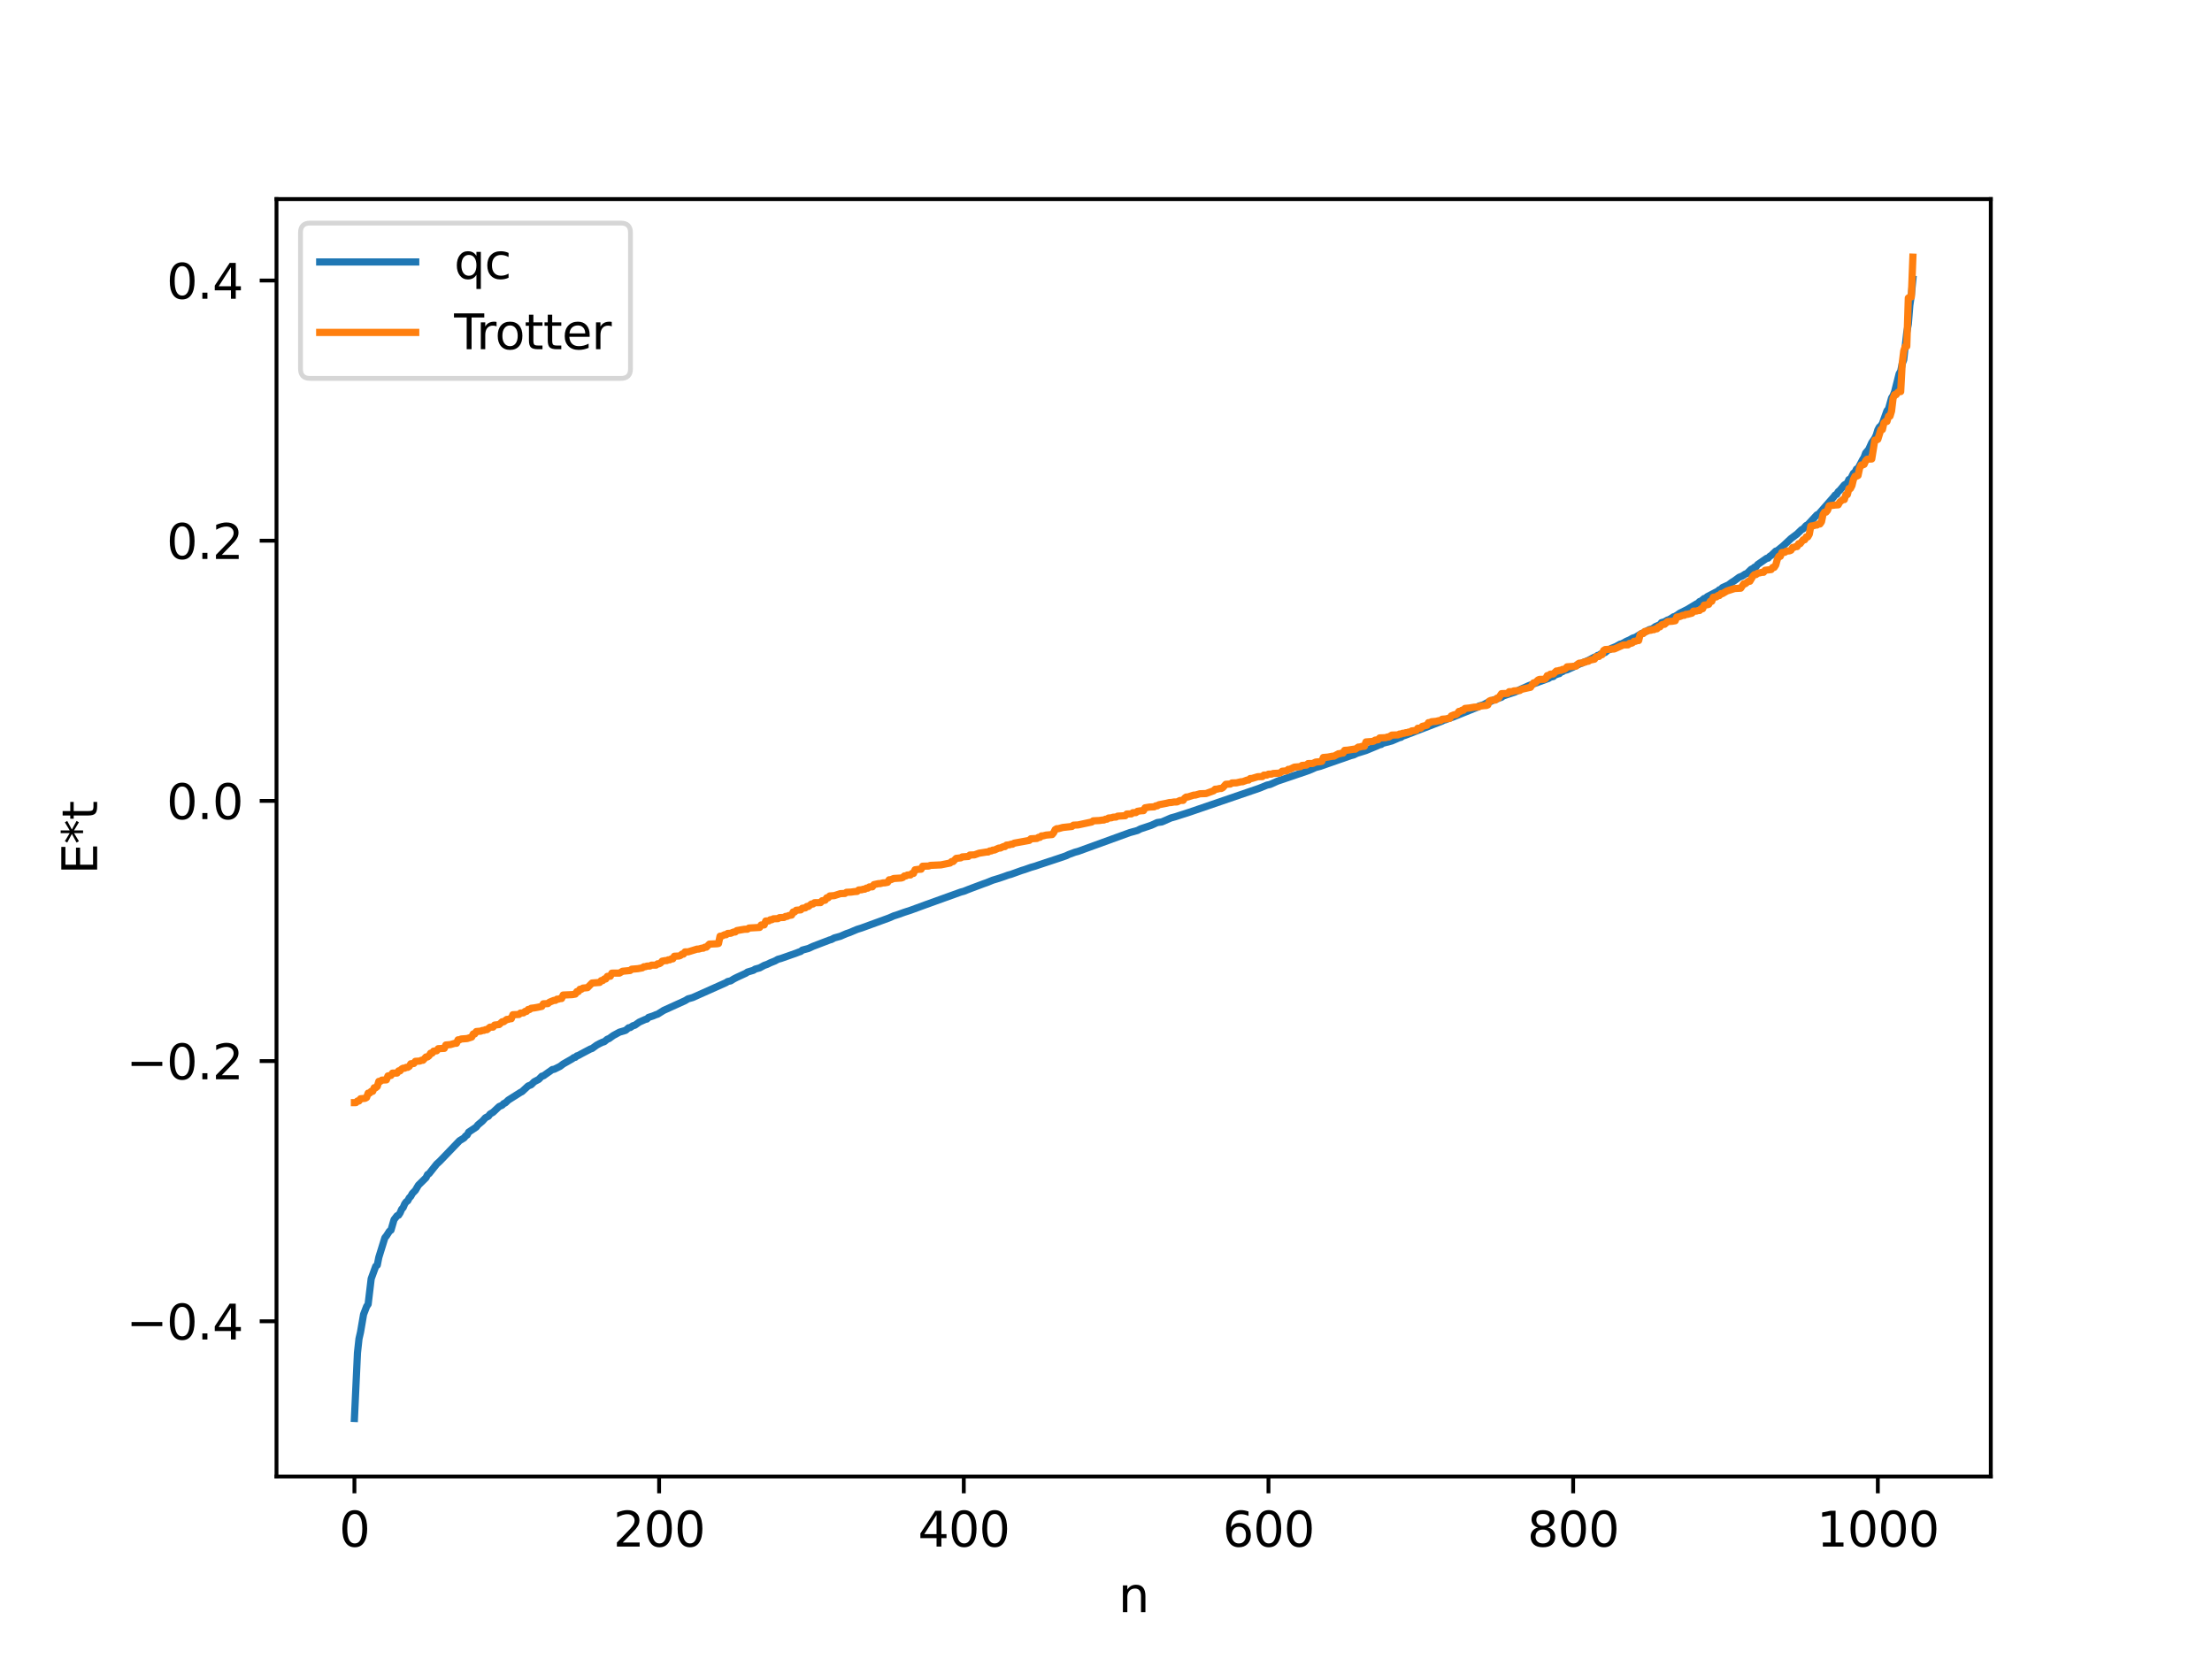 <?xml version="1.0" encoding="utf-8" standalone="no"?>
<!DOCTYPE svg PUBLIC "-//W3C//DTD SVG 1.1//EN"
  "http://www.w3.org/Graphics/SVG/1.1/DTD/svg11.dtd">
<svg xmlns:xlink="http://www.w3.org/1999/xlink" width="460.8pt" height="345.6pt" viewBox="0 0 460.8 345.6" xmlns="http://www.w3.org/2000/svg" version="1.1">
 <defs>
  <style type="text/css">*{stroke-linejoin: round; stroke-linecap: butt}</style>
 </defs>
 <g id="figure_1">
  <g id="patch_1">
   <path d="M 0 345.6 
L 460.8 345.6 
L 460.8 0 
L 0 0 
z
" style="fill: #ffffff"/>
  </g>
  <g id="axes_1">
   <g id="patch_2">
    <path d="M 57.6 307.584 
L 414.72 307.584 
L 414.72 41.472 
L 57.6 41.472 
z
" style="fill: #ffffff"/>
   </g>
   <g id="matplotlib.axis_1">
    <g id="xtick_1">
     <g id="line2d_1">
      <defs>
       <path id="m6b0be57f58" d="M 0 0 
L 0 3.5 
" style="stroke: #000000; stroke-width: 0.8"/>
      </defs>
      <g>
       <use xlink:href="#m6b0be57f58" x="73.833" y="307.584" style="stroke: #000000; stroke-width: 0.8"/>
      </g>
     </g>
     <g id="text_1">
      <!-- 0 -->
      <g transform="translate(70.651 322.182) scale(0.1 -0.1)">
       <defs>
        <path id="DejaVuSans-30" d="M 2034 4250 
Q 1547 4250 1301 3770 
Q 1056 3291 1056 2328 
Q 1056 1369 1301 889 
Q 1547 409 2034 409 
Q 2525 409 2770 889 
Q 3016 1369 3016 2328 
Q 3016 3291 2770 3770 
Q 2525 4250 2034 4250 
z
M 2034 4750 
Q 2819 4750 3233 4129 
Q 3647 3509 3647 2328 
Q 3647 1150 3233 529 
Q 2819 -91 2034 -91 
Q 1250 -91 836 529 
Q 422 1150 422 2328 
Q 422 3509 836 4129 
Q 1250 4750 2034 4750 
z
" transform="scale(0.016)"/>
       </defs>
       <use xlink:href="#DejaVuSans-30"/>
      </g>
     </g>
    </g>
    <g id="xtick_2">
     <g id="line2d_2">
      <g>
       <use xlink:href="#m6b0be57f58" x="137.304" y="307.584" style="stroke: #000000; stroke-width: 0.8"/>
      </g>
     </g>
     <g id="text_2">
      <!-- 200 -->
      <g transform="translate(127.76 322.182) scale(0.1 -0.1)">
       <defs>
        <path id="DejaVuSans-32" d="M 1228 531 
L 3431 531 
L 3431 0 
L 469 0 
L 469 531 
Q 828 903 1448 1529 
Q 2069 2156 2228 2338 
Q 2531 2678 2651 2914 
Q 2772 3150 2772 3378 
Q 2772 3750 2511 3984 
Q 2250 4219 1831 4219 
Q 1534 4219 1204 4116 
Q 875 4013 500 3803 
L 500 4441 
Q 881 4594 1212 4672 
Q 1544 4750 1819 4750 
Q 2544 4750 2975 4387 
Q 3406 4025 3406 3419 
Q 3406 3131 3298 2873 
Q 3191 2616 2906 2266 
Q 2828 2175 2409 1742 
Q 1991 1309 1228 531 
z
" transform="scale(0.016)"/>
       </defs>
       <use xlink:href="#DejaVuSans-32"/>
       <use xlink:href="#DejaVuSans-30" x="63.623"/>
       <use xlink:href="#DejaVuSans-30" x="127.246"/>
      </g>
     </g>
    </g>
    <g id="xtick_3">
     <g id="line2d_3">
      <g>
       <use xlink:href="#m6b0be57f58" x="200.775" y="307.584" style="stroke: #000000; stroke-width: 0.8"/>
      </g>
     </g>
     <g id="text_3">
      <!-- 400 -->
      <g transform="translate(191.231 322.182) scale(0.1 -0.1)">
       <defs>
        <path id="DejaVuSans-34" d="M 2419 4116 
L 825 1625 
L 2419 1625 
L 2419 4116 
z
M 2253 4666 
L 3047 4666 
L 3047 1625 
L 3713 1625 
L 3713 1100 
L 3047 1100 
L 3047 0 
L 2419 0 
L 2419 1100 
L 313 1100 
L 313 1709 
L 2253 4666 
z
" transform="scale(0.016)"/>
       </defs>
       <use xlink:href="#DejaVuSans-34"/>
       <use xlink:href="#DejaVuSans-30" x="63.623"/>
       <use xlink:href="#DejaVuSans-30" x="127.246"/>
      </g>
     </g>
    </g>
    <g id="xtick_4">
     <g id="line2d_4">
      <g>
       <use xlink:href="#m6b0be57f58" x="264.246" y="307.584" style="stroke: #000000; stroke-width: 0.8"/>
      </g>
     </g>
     <g id="text_4">
      <!-- 600 -->
      <g transform="translate(254.702 322.182) scale(0.1 -0.1)">
       <defs>
        <path id="DejaVuSans-36" d="M 2113 2584 
Q 1688 2584 1439 2293 
Q 1191 2003 1191 1497 
Q 1191 994 1439 701 
Q 1688 409 2113 409 
Q 2538 409 2786 701 
Q 3034 994 3034 1497 
Q 3034 2003 2786 2293 
Q 2538 2584 2113 2584 
z
M 3366 4563 
L 3366 3988 
Q 3128 4100 2886 4159 
Q 2644 4219 2406 4219 
Q 1781 4219 1451 3797 
Q 1122 3375 1075 2522 
Q 1259 2794 1537 2939 
Q 1816 3084 2150 3084 
Q 2853 3084 3261 2657 
Q 3669 2231 3669 1497 
Q 3669 778 3244 343 
Q 2819 -91 2113 -91 
Q 1303 -91 875 529 
Q 447 1150 447 2328 
Q 447 3434 972 4092 
Q 1497 4750 2381 4750 
Q 2619 4750 2861 4703 
Q 3103 4656 3366 4563 
z
" transform="scale(0.016)"/>
       </defs>
       <use xlink:href="#DejaVuSans-36"/>
       <use xlink:href="#DejaVuSans-30" x="63.623"/>
       <use xlink:href="#DejaVuSans-30" x="127.246"/>
      </g>
     </g>
    </g>
    <g id="xtick_5">
     <g id="line2d_5">
      <g>
       <use xlink:href="#m6b0be57f58" x="327.717" y="307.584" style="stroke: #000000; stroke-width: 0.8"/>
      </g>
     </g>
     <g id="text_5">
      <!-- 800 -->
      <g transform="translate(318.173 322.182) scale(0.1 -0.1)">
       <defs>
        <path id="DejaVuSans-38" d="M 2034 2216 
Q 1584 2216 1326 1975 
Q 1069 1734 1069 1313 
Q 1069 891 1326 650 
Q 1584 409 2034 409 
Q 2484 409 2743 651 
Q 3003 894 3003 1313 
Q 3003 1734 2745 1975 
Q 2488 2216 2034 2216 
z
M 1403 2484 
Q 997 2584 770 2862 
Q 544 3141 544 3541 
Q 544 4100 942 4425 
Q 1341 4750 2034 4750 
Q 2731 4750 3128 4425 
Q 3525 4100 3525 3541 
Q 3525 3141 3298 2862 
Q 3072 2584 2669 2484 
Q 3125 2378 3379 2068 
Q 3634 1759 3634 1313 
Q 3634 634 3220 271 
Q 2806 -91 2034 -91 
Q 1263 -91 848 271 
Q 434 634 434 1313 
Q 434 1759 690 2068 
Q 947 2378 1403 2484 
z
M 1172 3481 
Q 1172 3119 1398 2916 
Q 1625 2713 2034 2713 
Q 2441 2713 2670 2916 
Q 2900 3119 2900 3481 
Q 2900 3844 2670 4047 
Q 2441 4250 2034 4250 
Q 1625 4250 1398 4047 
Q 1172 3844 1172 3481 
z
" transform="scale(0.016)"/>
       </defs>
       <use xlink:href="#DejaVuSans-38"/>
       <use xlink:href="#DejaVuSans-30" x="63.623"/>
       <use xlink:href="#DejaVuSans-30" x="127.246"/>
      </g>
     </g>
    </g>
    <g id="xtick_6">
     <g id="line2d_6">
      <g>
       <use xlink:href="#m6b0be57f58" x="391.188" y="307.584" style="stroke: #000000; stroke-width: 0.8"/>
      </g>
     </g>
     <g id="text_6">
      <!-- 1000 -->
      <g transform="translate(378.463 322.182) scale(0.1 -0.1)">
       <defs>
        <path id="DejaVuSans-31" d="M 794 531 
L 1825 531 
L 1825 4091 
L 703 3866 
L 703 4441 
L 1819 4666 
L 2450 4666 
L 2450 531 
L 3481 531 
L 3481 0 
L 794 0 
L 794 531 
z
" transform="scale(0.016)"/>
       </defs>
       <use xlink:href="#DejaVuSans-31"/>
       <use xlink:href="#DejaVuSans-30" x="63.623"/>
       <use xlink:href="#DejaVuSans-30" x="127.246"/>
       <use xlink:href="#DejaVuSans-30" x="190.869"/>
      </g>
     </g>
    </g>
    <g id="text_7">
     <!-- n -->
     <g transform="translate(232.991 335.861) scale(0.1 -0.1)">
      <defs>
       <path id="DejaVuSans-6e" d="M 3513 2113 
L 3513 0 
L 2938 0 
L 2938 2094 
Q 2938 2591 2744 2837 
Q 2550 3084 2163 3084 
Q 1697 3084 1428 2787 
Q 1159 2491 1159 1978 
L 1159 0 
L 581 0 
L 581 3500 
L 1159 3500 
L 1159 2956 
Q 1366 3272 1645 3428 
Q 1925 3584 2291 3584 
Q 2894 3584 3203 3211 
Q 3513 2838 3513 2113 
z
" transform="scale(0.016)"/>
      </defs>
      <use xlink:href="#DejaVuSans-6e"/>
     </g>
    </g>
   </g>
   <g id="matplotlib.axis_2">
    <g id="ytick_1">
     <g id="line2d_7">
      <defs>
       <path id="m18ef7f1ba7" d="M 0 0 
L -3.5 0 
" style="stroke: #000000; stroke-width: 0.8"/>
      </defs>
      <g>
       <use xlink:href="#m18ef7f1ba7" x="57.6" y="275.241" style="stroke: #000000; stroke-width: 0.8"/>
      </g>
     </g>
     <g id="text_8">
      <!-- −0.4 -->
      <g transform="translate(26.317 279.041) scale(0.1 -0.1)">
       <defs>
        <path id="DejaVuSans-2212" d="M 678 2272 
L 4684 2272 
L 4684 1741 
L 678 1741 
L 678 2272 
z
" transform="scale(0.016)"/>
        <path id="DejaVuSans-2e" d="M 684 794 
L 1344 794 
L 1344 0 
L 684 0 
L 684 794 
z
" transform="scale(0.016)"/>
       </defs>
       <use xlink:href="#DejaVuSans-2212"/>
       <use xlink:href="#DejaVuSans-30" x="83.789"/>
       <use xlink:href="#DejaVuSans-2e" x="147.412"/>
       <use xlink:href="#DejaVuSans-34" x="179.199"/>
      </g>
     </g>
    </g>
    <g id="ytick_2">
     <g id="line2d_8">
      <g>
       <use xlink:href="#m18ef7f1ba7" x="57.6" y="221.04" style="stroke: #000000; stroke-width: 0.8"/>
      </g>
     </g>
     <g id="text_9">
      <!-- −0.2 -->
      <g transform="translate(26.317 224.839) scale(0.1 -0.1)">
       <use xlink:href="#DejaVuSans-2212"/>
       <use xlink:href="#DejaVuSans-30" x="83.789"/>
       <use xlink:href="#DejaVuSans-2e" x="147.412"/>
       <use xlink:href="#DejaVuSans-32" x="179.199"/>
      </g>
     </g>
    </g>
    <g id="ytick_3">
     <g id="line2d_9">
      <g>
       <use xlink:href="#m18ef7f1ba7" x="57.6" y="166.839" style="stroke: #000000; stroke-width: 0.8"/>
      </g>
     </g>
     <g id="text_10">
      <!-- 0.0 -->
      <g transform="translate(34.697 170.638) scale(0.1 -0.1)">
       <use xlink:href="#DejaVuSans-30"/>
       <use xlink:href="#DejaVuSans-2e" x="63.623"/>
       <use xlink:href="#DejaVuSans-30" x="95.41"/>
      </g>
     </g>
    </g>
    <g id="ytick_4">
     <g id="line2d_10">
      <g>
       <use xlink:href="#m18ef7f1ba7" x="57.6" y="112.638" style="stroke: #000000; stroke-width: 0.8"/>
      </g>
     </g>
     <g id="text_11">
      <!-- 0.2 -->
      <g transform="translate(34.697 116.437) scale(0.1 -0.1)">
       <use xlink:href="#DejaVuSans-30"/>
       <use xlink:href="#DejaVuSans-2e" x="63.623"/>
       <use xlink:href="#DejaVuSans-32" x="95.41"/>
      </g>
     </g>
    </g>
    <g id="ytick_5">
     <g id="line2d_11">
      <g>
       <use xlink:href="#m18ef7f1ba7" x="57.6" y="58.437" style="stroke: #000000; stroke-width: 0.8"/>
      </g>
     </g>
     <g id="text_12">
      <!-- 0.4 -->
      <g transform="translate(34.697 62.236) scale(0.1 -0.1)">
       <use xlink:href="#DejaVuSans-30"/>
       <use xlink:href="#DejaVuSans-2e" x="63.623"/>
       <use xlink:href="#DejaVuSans-34" x="95.41"/>
      </g>
     </g>
    </g>
    <g id="text_13">
     <!-- E*t -->
     <g transform="translate(20.238 182.148) rotate(-90) scale(0.1 -0.1)">
      <defs>
       <path id="DejaVuSans-45" d="M 628 4666 
L 3578 4666 
L 3578 4134 
L 1259 4134 
L 1259 2753 
L 3481 2753 
L 3481 2222 
L 1259 2222 
L 1259 531 
L 3634 531 
L 3634 0 
L 628 0 
L 628 4666 
z
" transform="scale(0.016)"/>
       <path id="DejaVuSans-2a" d="M 3009 3897 
L 1888 3291 
L 3009 2681 
L 2828 2375 
L 1778 3009 
L 1778 1831 
L 1422 1831 
L 1422 3009 
L 372 2375 
L 191 2681 
L 1313 3291 
L 191 3897 
L 372 4206 
L 1422 3572 
L 1422 4750 
L 1778 4750 
L 1778 3572 
L 2828 4206 
L 3009 3897 
z
" transform="scale(0.016)"/>
       <path id="DejaVuSans-74" d="M 1172 4494 
L 1172 3500 
L 2356 3500 
L 2356 3053 
L 1172 3053 
L 1172 1153 
Q 1172 725 1289 603 
Q 1406 481 1766 481 
L 2356 481 
L 2356 0 
L 1766 0 
Q 1100 0 847 248 
Q 594 497 594 1153 
L 594 3053 
L 172 3053 
L 172 3500 
L 594 3500 
L 594 4494 
L 1172 4494 
z
" transform="scale(0.016)"/>
      </defs>
      <use xlink:href="#DejaVuSans-45"/>
      <use xlink:href="#DejaVuSans-2a" x="63.184"/>
      <use xlink:href="#DejaVuSans-74" x="113.184"/>
     </g>
    </g>
   </g>
   <g id="line2d_12">
    <path d="M 73.833 295.488 
L 74.467 281.818 
L 74.785 278.892 
L 75.102 277.518 
L 75.737 273.813 
L 76.372 272.164 
L 76.689 271.697 
L 77.324 266.387 
L 78.276 263.782 
L 78.593 263.548 
L 78.91 261.942 
L 80.18 257.839 
L 80.497 257.461 
L 81.132 256.473 
L 81.449 256.267 
L 82.084 254.075 
L 82.719 253.258 
L 83.036 253.148 
L 83.353 252.649 
L 83.671 251.905 
L 83.988 251.556 
L 84.305 250.799 
L 84.623 250.362 
L 84.94 250.147 
L 85.258 249.536 
L 85.575 249.221 
L 85.892 248.634 
L 86.527 247.98 
L 87.162 246.9 
L 88.748 245.333 
L 89.066 244.683 
L 89.383 244.495 
L 90.97 242.496 
L 91.605 241.919 
L 95.73 237.631 
L 96.682 237.045 
L 97 236.635 
L 97.317 236.442 
L 97.634 235.844 
L 99.221 234.782 
L 99.539 234.353 
L 100.491 233.554 
L 101.125 232.851 
L 101.76 232.525 
L 102.077 232.082 
L 102.712 231.709 
L 103.981 230.513 
L 104.616 230.237 
L 104.934 229.892 
L 105.251 229.769 
L 105.886 229.172 
L 108.424 227.564 
L 108.742 227.407 
L 110.011 226.234 
L 110.646 225.979 
L 111.281 225.35 
L 112.233 224.85 
L 112.867 224.195 
L 113.185 224.129 
L 115.089 222.79 
L 115.406 222.769 
L 116.676 222.14 
L 117.31 221.656 
L 119.215 220.566 
L 119.532 220.32 
L 119.849 220.265 
L 120.167 219.962 
L 120.484 219.872 
L 121.119 219.517 
L 123.023 218.515 
L 123.34 218.422 
L 124.292 217.731 
L 124.927 217.385 
L 125.562 217.093 
L 125.879 217.011 
L 126.514 216.483 
L 126.831 216.384 
L 127.783 215.708 
L 129.053 215.017 
L 130.322 214.645 
L 130.957 214.104 
L 131.274 214.066 
L 131.909 213.65 
L 132.226 213.591 
L 133.178 212.922 
L 134.448 212.356 
L 134.765 212.286 
L 135.082 211.951 
L 136.034 211.641 
L 136.669 211.372 
L 136.986 211.278 
L 138.256 210.484 
L 142.699 208.468 
L 143.334 208.081 
L 144.286 207.813 
L 151.267 204.693 
L 151.585 204.471 
L 152.22 204.33 
L 152.854 203.934 
L 153.489 203.609 
L 155.393 202.732 
L 155.71 202.5 
L 156.98 202.12 
L 157.297 201.888 
L 158.249 201.629 
L 159.201 201.111 
L 159.836 200.886 
L 160.471 200.571 
L 161.423 200.192 
L 162.058 199.838 
L 162.692 199.667 
L 165.866 198.549 
L 166.5 198.299 
L 166.818 198.204 
L 167.135 197.925 
L 168.405 197.585 
L 169.357 197.143 
L 172.848 195.807 
L 173.165 195.728 
L 173.8 195.39 
L 175.069 195.04 
L 176.339 194.484 
L 176.973 194.273 
L 178.56 193.603 
L 179.512 193.304 
L 185.224 191.221 
L 186.177 190.802 
L 187.129 190.494 
L 188.398 190.039 
L 189.667 189.628 
L 192.841 188.465 
L 200.14 185.836 
L 200.775 185.668 
L 201.727 185.288 
L 202.679 184.925 
L 204.9 184.096 
L 205.535 183.876 
L 206.805 183.359 
L 208.074 182.978 
L 208.709 182.761 
L 209.343 182.544 
L 209.978 182.306 
L 210.613 182.137 
L 212.834 181.336 
L 213.469 181.144 
L 214.739 180.694 
L 215.691 180.422 
L 216.325 180.201 
L 220.768 178.729 
L 222.038 178.293 
L 222.672 177.996 
L 223.942 177.528 
L 224.577 177.362 
L 235.367 173.443 
L 236.953 173.003 
L 237.588 172.673 
L 239.81 171.933 
L 241.079 171.353 
L 242.031 171.221 
L 243.935 170.39 
L 244.887 170.128 
L 245.839 169.816 
L 247.743 169.208 
L 262.342 164.204 
L 263.929 163.553 
L 264.563 163.422 
L 266.15 162.718 
L 272.18 160.676 
L 273.132 160.31 
L 274.084 159.882 
L 275.036 159.64 
L 281.383 157.421 
L 282.018 157.254 
L 282.653 156.937 
L 284.557 156.349 
L 286.778 155.425 
L 287.413 155.143 
L 287.73 155.083 
L 288.048 154.847 
L 289.952 154.347 
L 291.539 153.663 
L 291.856 153.598 
L 292.173 153.357 
L 292.808 153.152 
L 296.934 151.564 
L 297.886 151.199 
L 300.424 150.216 
L 300.742 150.015 
L 301.059 149.96 
L 301.694 149.704 
L 302.646 149.39 
L 307.724 147.346 
L 308.041 147.106 
L 308.993 146.821 
L 309.945 146.321 
L 310.58 146.117 
L 311.215 145.777 
L 311.532 145.737 
L 312.484 145.353 
L 312.801 145.26 
L 313.119 144.992 
L 315.658 144.145 
L 316.927 143.518 
L 318.514 142.812 
L 322.639 141.306 
L 322.957 141.069 
L 323.591 140.935 
L 323.909 140.634 
L 324.543 140.399 
L 324.861 140.319 
L 325.178 139.974 
L 325.496 139.921 
L 325.813 139.695 
L 326.448 139.537 
L 327.717 138.978 
L 328.352 138.633 
L 328.986 138.357 
L 330.891 137.568 
L 332.16 136.89 
L 332.477 136.821 
L 332.795 136.543 
L 333.112 136.48 
L 333.429 136.237 
L 334.381 135.928 
L 335.016 135.39 
L 335.334 135.311 
L 335.651 135.075 
L 336.603 134.697 
L 337.555 134.17 
L 337.872 134.11 
L 338.824 133.579 
L 339.459 133.312 
L 340.094 132.945 
L 340.729 132.741 
L 341.998 131.938 
L 342.315 131.858 
L 343.585 131.162 
L 344.22 130.997 
L 344.854 130.531 
L 345.806 130.123 
L 346.124 129.703 
L 346.758 129.525 
L 347.393 129.157 
L 347.71 129.076 
L 348.662 128.469 
L 348.98 128.397 
L 349.932 127.742 
L 351.519 126.946 
L 353.423 125.795 
L 353.74 125.647 
L 354.058 125.31 
L 354.375 125.199 
L 355.01 124.674 
L 355.327 124.615 
L 355.644 124.301 
L 357.866 123.142 
L 358.183 122.848 
L 358.5 122.793 
L 358.818 122.404 
L 360.087 121.83 
L 360.722 121.346 
L 361.357 120.944 
L 362.309 120.25 
L 362.943 119.997 
L 363.578 119.58 
L 363.896 119.48 
L 364.53 118.863 
L 364.848 118.559 
L 365.165 118.449 
L 365.482 118.155 
L 365.8 118.11 
L 366.117 117.637 
L 368.021 116.311 
L 368.339 116.267 
L 368.656 115.904 
L 368.973 115.712 
L 369.925 114.803 
L 370.243 114.716 
L 371.512 113.676 
L 373.099 112.191 
L 374.368 111.239 
L 375.32 110.323 
L 375.638 110.177 
L 376.272 109.464 
L 376.59 109.315 
L 378.494 107.259 
L 378.811 107.152 
L 381.985 103.538 
L 382.302 103.119 
L 382.62 102.981 
L 382.937 102.418 
L 383.254 102.168 
L 384.206 101.027 
L 384.841 100.627 
L 385.158 99.898 
L 385.476 99.83 
L 386.11 98.585 
L 386.428 98.348 
L 386.745 97.721 
L 387.062 97.589 
L 388.015 95.767 
L 388.332 95.263 
L 388.649 94.366 
L 389.284 93.625 
L 389.919 92.222 
L 390.553 91.302 
L 390.871 90.608 
L 391.188 89.561 
L 391.505 88.968 
L 391.823 88.705 
L 392.14 88.216 
L 393.092 85.566 
L 393.41 85.183 
L 394.044 82.914 
L 394.362 82.422 
L 394.679 81.616 
L 395.631 77.846 
L 395.948 77.33 
L 396.266 75.774 
L 396.583 74.934 
L 397.218 69.197 
L 397.535 67.53 
L 397.853 63.594 
L 398.17 61.417 
L 398.487 58.185 
L 398.487 58.185 
" clip-path="url(#p7eec1c04e0)" style="fill: none; stroke: #1f77b4; stroke-width: 1.5; stroke-linecap: square"/>
   </g>
   <g id="line2d_13">
    <path d="M 73.833 229.695 
L 74.15 229.695 
L 74.467 229.356 
L 74.785 229.356 
L 75.102 228.892 
L 76.054 228.804 
L 76.372 228.623 
L 76.689 227.72 
L 77.006 227.72 
L 77.324 227.346 
L 77.641 227.346 
L 77.958 226.595 
L 78.276 226.595 
L 78.593 226.326 
L 78.91 225.275 
L 79.228 225.275 
L 79.545 225.011 
L 80.497 224.955 
L 80.815 224.135 
L 81.449 224.034 
L 81.767 223.548 
L 82.719 223.536 
L 83.036 223.08 
L 83.353 223.08 
L 83.671 222.685 
L 83.988 222.526 
L 84.305 222.526 
L 84.623 222.349 
L 84.94 222.349 
L 85.258 222.144 
L 85.575 221.604 
L 86.21 221.544 
L 86.527 221.094 
L 87.479 221.037 
L 87.796 220.87 
L 88.114 220.87 
L 88.748 220.181 
L 89.066 220.181 
L 89.383 219.944 
L 89.7 219.401 
L 90.018 219.401 
L 90.335 218.968 
L 90.97 218.9 
L 91.287 218.463 
L 92.557 218.394 
L 92.874 217.694 
L 93.826 217.605 
L 94.778 217.331 
L 95.096 217.331 
L 95.413 216.617 
L 95.73 216.617 
L 96.048 216.447 
L 97.317 216.347 
L 98.269 216.039 
L 98.586 215.388 
L 98.904 215.388 
L 99.221 214.888 
L 100.173 214.807 
L 100.491 214.656 
L 100.808 214.656 
L 101.125 214.503 
L 101.443 214.503 
L 102.077 213.976 
L 102.712 213.967 
L 103.029 213.54 
L 103.981 213.433 
L 104.616 212.85 
L 104.934 212.85 
L 105.568 212.367 
L 105.886 212.367 
L 106.203 212.217 
L 106.52 212.217 
L 106.838 211.386 
L 108.107 211.331 
L 108.424 211.036 
L 109.059 210.998 
L 109.377 210.694 
L 109.694 210.694 
L 110.011 210.299 
L 110.329 210.299 
L 110.646 210.041 
L 111.281 209.964 
L 111.915 209.854 
L 112.867 209.653 
L 113.185 209.112 
L 114.137 209.069 
L 114.454 208.778 
L 115.406 208.39 
L 115.724 208.39 
L 116.041 208.141 
L 116.358 208.141 
L 116.676 208.012 
L 116.993 208.012 
L 117.31 207.285 
L 119.215 207.198 
L 119.849 207.086 
L 120.167 206.568 
L 120.484 206.568 
L 120.801 206.084 
L 121.119 206.084 
L 121.436 205.839 
L 122.388 205.747 
L 123.34 204.779 
L 124.927 204.657 
L 125.244 204.278 
L 125.562 204.278 
L 125.879 203.937 
L 126.196 203.937 
L 126.514 203.397 
L 127.148 203.363 
L 127.466 202.723 
L 129.053 202.712 
L 129.687 202.329 
L 131.274 202.173 
L 131.591 201.901 
L 132.861 201.796 
L 133.813 201.624 
L 134.13 201.388 
L 134.448 201.388 
L 134.765 201.255 
L 135.4 201.237 
L 135.717 201.053 
L 136.669 201.05 
L 136.986 200.775 
L 137.304 200.775 
L 137.621 200.614 
L 137.939 200.23 
L 138.573 200.111 
L 138.891 200.111 
L 139.208 199.948 
L 139.525 199.948 
L 139.843 199.746 
L 140.16 199.746 
L 140.477 199.201 
L 141.429 199.157 
L 141.747 199.049 
L 142.064 198.761 
L 142.381 198.761 
L 142.699 198.297 
L 143.334 198.296 
L 145.238 197.71 
L 145.555 197.71 
L 146.19 197.524 
L 146.507 197.524 
L 146.824 197.317 
L 147.142 197.317 
L 147.777 196.677 
L 149.363 196.6 
L 149.681 196.547 
L 149.998 195.028 
L 150.315 195.028 
L 150.95 194.72 
L 151.267 194.72 
L 151.585 194.451 
L 152.22 194.417 
L 152.854 194.149 
L 153.172 194.149 
L 153.489 193.861 
L 154.441 193.689 
L 155.076 193.584 
L 155.71 193.568 
L 156.028 193.325 
L 158.249 193.202 
L 158.567 192.684 
L 159.201 192.676 
L 159.519 191.86 
L 160.153 191.837 
L 160.471 191.596 
L 160.788 191.592 
L 161.105 191.403 
L 162.058 191.367 
L 162.375 191.16 
L 163.327 191.12 
L 163.644 190.903 
L 163.962 190.903 
L 164.279 190.733 
L 164.914 190.623 
L 165.231 189.979 
L 165.548 189.979 
L 165.866 189.62 
L 166.818 189.541 
L 167.135 189.204 
L 167.77 189.128 
L 168.087 188.833 
L 168.405 188.833 
L 169.039 188.321 
L 169.357 188.321 
L 169.674 188.052 
L 170.943 188.03 
L 171.261 187.644 
L 171.896 187.533 
L 172.213 187.032 
L 172.53 187.032 
L 172.848 186.647 
L 173.8 186.574 
L 175.069 186.162 
L 176.021 186.12 
L 176.339 185.884 
L 177.291 185.84 
L 177.925 185.747 
L 178.56 185.697 
L 178.877 185.4 
L 179.512 185.355 
L 179.829 185.237 
L 180.147 185.237 
L 180.464 185.019 
L 180.781 185.019 
L 181.099 184.76 
L 181.734 184.741 
L 182.051 184.283 
L 183.003 184.079 
L 183.32 184.079 
L 183.955 183.919 
L 184.272 183.919 
L 184.907 183.801 
L 185.224 183.279 
L 185.542 183.279 
L 186.177 183.006 
L 187.763 182.905 
L 188.081 182.794 
L 188.398 182.476 
L 188.715 182.476 
L 189.033 182.276 
L 189.667 182.269 
L 189.985 181.95 
L 190.302 181.95 
L 190.62 181.196 
L 191.254 181.105 
L 191.889 181.068 
L 192.206 180.448 
L 193.476 180.413 
L 193.793 180.276 
L 196.015 180.169 
L 197.919 179.783 
L 198.236 179.48 
L 198.553 179.48 
L 199.188 178.815 
L 200.14 178.707 
L 200.458 178.508 
L 201.727 178.416 
L 202.044 178.118 
L 202.996 178.084 
L 203.948 177.74 
L 205.535 177.486 
L 205.853 177.486 
L 206.17 177.271 
L 206.487 177.271 
L 206.805 177.094 
L 207.122 177.094 
L 208.074 176.666 
L 208.391 176.666 
L 209.026 176.361 
L 209.343 176.361 
L 209.661 176.053 
L 210.296 175.987 
L 210.613 175.859 
L 210.93 175.859 
L 211.248 175.65 
L 214.421 175.068 
L 214.739 174.739 
L 216.008 174.663 
L 216.325 174.434 
L 216.643 174.434 
L 216.96 174.13 
L 217.277 174.13 
L 217.912 173.966 
L 219.181 173.851 
L 219.499 173.461 
L 219.816 172.826 
L 220.134 172.636 
L 220.451 172.636 
L 221.403 172.375 
L 223.307 172.169 
L 223.624 171.895 
L 224.577 171.849 
L 227.433 171.237 
L 227.75 170.993 
L 229.02 170.927 
L 229.654 170.832 
L 229.972 170.823 
L 230.289 170.652 
L 230.606 170.652 
L 230.924 170.414 
L 231.558 170.359 
L 231.876 170.24 
L 232.51 170.202 
L 232.828 170.021 
L 234.415 169.926 
L 234.732 169.572 
L 235.684 169.547 
L 236.001 169.295 
L 236.636 169.278 
L 236.953 169.013 
L 237.588 168.909 
L 238.223 168.866 
L 238.54 168.282 
L 239.492 168.123 
L 240.444 168.074 
L 240.762 167.872 
L 241.079 167.872 
L 241.396 167.646 
L 242.983 167.34 
L 243.618 167.184 
L 243.935 167.184 
L 244.57 167.072 
L 245.205 167.058 
L 245.839 166.748 
L 246.474 166.73 
L 246.791 166.265 
L 247.109 166.034 
L 247.426 166.034 
L 248.696 165.629 
L 249.013 165.629 
L 249.965 165.356 
L 251.234 165.31 
L 252.821 164.733 
L 253.139 164.408 
L 253.456 164.408 
L 254.091 164.253 
L 254.408 164.253 
L 254.725 164.094 
L 255.36 163.382 
L 256.312 163.329 
L 256.629 163.105 
L 257.581 163.077 
L 258.534 162.855 
L 258.851 162.855 
L 259.803 162.5 
L 260.12 162.5 
L 260.438 162.182 
L 260.755 162.182 
L 262.024 161.804 
L 262.977 161.773 
L 263.294 161.461 
L 263.929 161.46 
L 264.246 161.273 
L 264.881 161.268 
L 265.198 161.134 
L 266.467 161.061 
L 266.785 160.938 
L 267.102 160.66 
L 268.054 160.576 
L 268.372 160.27 
L 268.689 160.27 
L 269.641 159.807 
L 270.91 159.706 
L 271.228 159.452 
L 272.18 159.378 
L 272.497 159.065 
L 273.449 159.051 
L 274.084 158.754 
L 275.036 158.665 
L 275.353 158.606 
L 275.671 157.799 
L 276.623 157.717 
L 277.575 157.527 
L 277.892 157.527 
L 278.844 157.014 
L 279.162 157.014 
L 279.479 156.874 
L 279.796 156.874 
L 280.114 156.312 
L 280.748 156.27 
L 281.383 156.168 
L 282.018 156.071 
L 282.335 156.071 
L 282.97 155.625 
L 283.287 155.625 
L 283.605 155.503 
L 284.239 155.457 
L 284.557 154.558 
L 285.826 154.465 
L 286.143 154.401 
L 286.461 154.185 
L 287.096 154.089 
L 287.413 153.723 
L 288.682 153.67 
L 289 153.533 
L 289.317 153.533 
L 289.952 153.132 
L 291.221 153.09 
L 291.539 152.912 
L 291.856 152.912 
L 292.173 152.756 
L 292.491 152.756 
L 292.808 152.632 
L 293.125 152.632 
L 293.443 152.49 
L 293.76 152.49 
L 294.077 152.265 
L 295.029 152.146 
L 295.347 151.711 
L 295.981 151.691 
L 296.299 151.307 
L 297.251 151.082 
L 297.568 150.545 
L 297.886 150.545 
L 298.203 150.355 
L 299.155 150.265 
L 299.79 150.113 
L 300.107 150.113 
L 300.424 149.828 
L 301.377 149.741 
L 302.011 149.652 
L 302.329 149.139 
L 302.963 148.885 
L 303.281 148.885 
L 303.598 148.647 
L 303.915 148.199 
L 304.233 148.199 
L 304.55 147.957 
L 304.867 147.957 
L 305.185 147.581 
L 306.137 147.484 
L 307.089 147.317 
L 308.041 147.271 
L 308.358 147.087 
L 309.31 146.982 
L 309.628 146.968 
L 309.945 146.842 
L 310.262 146.042 
L 310.58 145.897 
L 311.532 145.83 
L 311.849 145.431 
L 312.167 145.431 
L 312.801 144.498 
L 314.071 144.452 
L 314.388 144.091 
L 315.023 144.083 
L 315.34 143.929 
L 316.61 143.842 
L 316.927 143.604 
L 318.831 143.175 
L 319.466 142.252 
L 319.783 142.252 
L 320.418 141.646 
L 320.735 141.522 
L 321.687 141.51 
L 322.005 141.33 
L 322.322 140.74 
L 322.639 140.74 
L 322.957 140.443 
L 323.591 140.393 
L 324.226 139.779 
L 324.543 139.779 
L 324.861 139.641 
L 325.178 139.641 
L 325.496 139.45 
L 325.813 139.45 
L 326.13 139.283 
L 326.448 138.912 
L 327.4 138.844 
L 328.352 138.749 
L 328.669 138.337 
L 328.986 138.149 
L 329.621 138.133 
L 329.939 137.92 
L 330.256 137.92 
L 330.573 137.746 
L 330.891 137.746 
L 331.208 137.517 
L 332.16 137.32 
L 332.477 136.82 
L 333.112 136.749 
L 333.429 136.383 
L 333.747 136.383 
L 334.064 135.52 
L 334.381 135.315 
L 336.286 135.191 
L 338.19 134.347 
L 339.142 134.337 
L 339.459 134.027 
L 339.777 134.027 
L 340.094 133.9 
L 340.411 133.592 
L 340.729 133.592 
L 341.046 133.436 
L 341.363 133.436 
L 341.681 132.19 
L 341.998 131.982 
L 342.315 131.982 
L 342.633 131.544 
L 342.95 131.544 
L 343.585 131.3 
L 343.902 131.3 
L 344.22 131.177 
L 344.537 131.177 
L 344.854 131.003 
L 345.172 130.988 
L 345.489 130.585 
L 345.806 130.585 
L 346.124 130.191 
L 346.441 130.054 
L 346.758 130.054 
L 347.393 129.483 
L 348.345 129.42 
L 348.98 129.313 
L 349.297 128.539 
L 349.932 128.441 
L 350.567 128.179 
L 350.884 128.179 
L 351.201 127.98 
L 351.519 127.98 
L 352.471 127.728 
L 352.788 127.306 
L 353.423 127.296 
L 353.74 127.174 
L 354.058 127.174 
L 354.375 126.811 
L 354.692 126.811 
L 355.01 126.059 
L 355.644 125.981 
L 355.962 125.892 
L 356.279 125.263 
L 356.596 125.263 
L 356.914 124.411 
L 357.548 124.349 
L 357.866 124.059 
L 358.183 124.059 
L 358.5 123.666 
L 358.818 123.666 
L 359.77 123.106 
L 361.357 122.602 
L 362.626 122.531 
L 363.261 121.602 
L 363.578 121.602 
L 364.213 121.087 
L 364.53 121.087 
L 365.165 120.015 
L 365.482 119.7 
L 365.8 119.7 
L 366.117 119.445 
L 367.069 119.22 
L 367.386 119.22 
L 367.704 118.799 
L 368.973 118.646 
L 369.291 118.193 
L 369.608 118.193 
L 369.925 117.696 
L 370.243 116.533 
L 370.56 115.893 
L 370.877 115.893 
L 371.195 115.099 
L 371.829 115.049 
L 372.147 114.805 
L 372.781 114.753 
L 373.099 114.623 
L 373.416 114.06 
L 373.734 114.031 
L 374.051 113.862 
L 374.368 113.862 
L 374.686 113.264 
L 375.003 113.264 
L 375.638 112.444 
L 375.955 112.444 
L 376.272 111.843 
L 376.59 111.843 
L 376.907 111.303 
L 377.224 109.593 
L 377.859 109.501 
L 378.177 109.379 
L 378.494 109.379 
L 378.811 109.154 
L 379.129 109.154 
L 379.446 108.703 
L 379.763 107.182 
L 380.081 106.685 
L 380.398 106.685 
L 380.715 106.311 
L 381.033 105.37 
L 381.667 105.285 
L 382.302 105.204 
L 382.937 105.166 
L 383.254 104.58 
L 383.889 104.075 
L 384.206 104.075 
L 384.524 103.031 
L 384.841 103.031 
L 385.158 101.778 
L 385.476 101.778 
L 385.793 101.158 
L 386.11 99.856 
L 386.428 99.209 
L 386.745 99.209 
L 387.062 99.053 
L 387.38 97.573 
L 387.697 96.872 
L 388.015 96.872 
L 388.332 96.734 
L 388.649 96.006 
L 388.967 95.661 
L 389.919 95.61 
L 390.553 91.688 
L 390.871 91.688 
L 391.188 91.521 
L 391.823 89.479 
L 392.14 89.479 
L 392.458 88.097 
L 392.775 87.796 
L 393.092 87.796 
L 393.41 86.694 
L 393.727 86.694 
L 394.044 85.638 
L 394.362 82.985 
L 394.679 82.224 
L 394.996 82.224 
L 395.314 81.766 
L 395.631 81.576 
L 395.948 81.576 
L 396.266 75.695 
L 396.583 73.123 
L 396.9 72.146 
L 397.218 72.146 
L 397.535 62.077 
L 397.853 61.853 
L 398.17 61.853 
L 398.487 53.568 
L 398.487 53.568 
" clip-path="url(#p7eec1c04e0)" style="fill: none; stroke: #ff7f0e; stroke-width: 1.5; stroke-linecap: square"/>
   </g>
   <g id="patch_3">
    <path d="M 57.6 307.584 
L 57.6 41.472 
" style="fill: none; stroke: #000000; stroke-width: 0.8; stroke-linejoin: miter; stroke-linecap: square"/>
   </g>
   <g id="patch_4">
    <path d="M 414.72 307.584 
L 414.72 41.472 
" style="fill: none; stroke: #000000; stroke-width: 0.8; stroke-linejoin: miter; stroke-linecap: square"/>
   </g>
   <g id="patch_5">
    <path d="M 57.6 307.584 
L 414.72 307.584 
" style="fill: none; stroke: #000000; stroke-width: 0.8; stroke-linejoin: miter; stroke-linecap: square"/>
   </g>
   <g id="patch_6">
    <path d="M 57.6 41.472 
L 414.72 41.472 
" style="fill: none; stroke: #000000; stroke-width: 0.8; stroke-linejoin: miter; stroke-linecap: square"/>
   </g>
   <g id="legend_1">
    <g id="patch_7">
     <path d="M 64.6 78.828 
L 129.342 78.828 
Q 131.342 78.828 131.342 76.828 
L 131.342 48.472 
Q 131.342 46.472 129.342 46.472 
L 64.6 46.472 
Q 62.6 46.472 62.6 48.472 
L 62.6 76.828 
Q 62.6 78.828 64.6 78.828 
z
" style="fill: #ffffff; opacity: 0.8; stroke: #cccccc; stroke-linejoin: miter"/>
    </g>
    <g id="line2d_14">
     <path d="M 66.6 54.57 
L 76.6 54.57 
L 86.6 54.57 
" style="fill: none; stroke: #1f77b4; stroke-width: 1.5; stroke-linecap: square"/>
    </g>
    <g id="text_14">
     <!-- qc -->
     <g transform="translate(94.6 58.07) scale(0.1 -0.1)">
      <defs>
       <path id="DejaVuSans-71" d="M 947 1747 
Q 947 1113 1208 752 
Q 1469 391 1925 391 
Q 2381 391 2643 752 
Q 2906 1113 2906 1747 
Q 2906 2381 2643 2742 
Q 2381 3103 1925 3103 
Q 1469 3103 1208 2742 
Q 947 2381 947 1747 
z
M 2906 525 
Q 2725 213 2448 61 
Q 2172 -91 1784 -91 
Q 1150 -91 751 415 
Q 353 922 353 1747 
Q 353 2572 751 3078 
Q 1150 3584 1784 3584 
Q 2172 3584 2448 3432 
Q 2725 3281 2906 2969 
L 2906 3500 
L 3481 3500 
L 3481 -1331 
L 2906 -1331 
L 2906 525 
z
" transform="scale(0.016)"/>
       <path id="DejaVuSans-63" d="M 3122 3366 
L 3122 2828 
Q 2878 2963 2633 3030 
Q 2388 3097 2138 3097 
Q 1578 3097 1268 2742 
Q 959 2388 959 1747 
Q 959 1106 1268 751 
Q 1578 397 2138 397 
Q 2388 397 2633 464 
Q 2878 531 3122 666 
L 3122 134 
Q 2881 22 2623 -34 
Q 2366 -91 2075 -91 
Q 1284 -91 818 406 
Q 353 903 353 1747 
Q 353 2603 823 3093 
Q 1294 3584 2113 3584 
Q 2378 3584 2631 3529 
Q 2884 3475 3122 3366 
z
" transform="scale(0.016)"/>
      </defs>
      <use xlink:href="#DejaVuSans-71"/>
      <use xlink:href="#DejaVuSans-63" x="63.477"/>
     </g>
    </g>
    <g id="line2d_15">
     <path d="M 66.6 69.249 
L 76.6 69.249 
L 86.6 69.249 
" style="fill: none; stroke: #ff7f0e; stroke-width: 1.5; stroke-linecap: square"/>
    </g>
    <g id="text_15">
     <!-- Trotter -->
     <g transform="translate(94.6 72.749) scale(0.1 -0.1)">
      <defs>
       <path id="DejaVuSans-54" d="M -19 4666 
L 3928 4666 
L 3928 4134 
L 2272 4134 
L 2272 0 
L 1638 0 
L 1638 4134 
L -19 4134 
L -19 4666 
z
" transform="scale(0.016)"/>
       <path id="DejaVuSans-72" d="M 2631 2963 
Q 2534 3019 2420 3045 
Q 2306 3072 2169 3072 
Q 1681 3072 1420 2755 
Q 1159 2438 1159 1844 
L 1159 0 
L 581 0 
L 581 3500 
L 1159 3500 
L 1159 2956 
Q 1341 3275 1631 3429 
Q 1922 3584 2338 3584 
Q 2397 3584 2469 3576 
Q 2541 3569 2628 3553 
L 2631 2963 
z
" transform="scale(0.016)"/>
       <path id="DejaVuSans-6f" d="M 1959 3097 
Q 1497 3097 1228 2736 
Q 959 2375 959 1747 
Q 959 1119 1226 758 
Q 1494 397 1959 397 
Q 2419 397 2687 759 
Q 2956 1122 2956 1747 
Q 2956 2369 2687 2733 
Q 2419 3097 1959 3097 
z
M 1959 3584 
Q 2709 3584 3137 3096 
Q 3566 2609 3566 1747 
Q 3566 888 3137 398 
Q 2709 -91 1959 -91 
Q 1206 -91 779 398 
Q 353 888 353 1747 
Q 353 2609 779 3096 
Q 1206 3584 1959 3584 
z
" transform="scale(0.016)"/>
       <path id="DejaVuSans-65" d="M 3597 1894 
L 3597 1613 
L 953 1613 
Q 991 1019 1311 708 
Q 1631 397 2203 397 
Q 2534 397 2845 478 
Q 3156 559 3463 722 
L 3463 178 
Q 3153 47 2828 -22 
Q 2503 -91 2169 -91 
Q 1331 -91 842 396 
Q 353 884 353 1716 
Q 353 2575 817 3079 
Q 1281 3584 2069 3584 
Q 2775 3584 3186 3129 
Q 3597 2675 3597 1894 
z
M 3022 2063 
Q 3016 2534 2758 2815 
Q 2500 3097 2075 3097 
Q 1594 3097 1305 2825 
Q 1016 2553 972 2059 
L 3022 2063 
z
" transform="scale(0.016)"/>
      </defs>
      <use xlink:href="#DejaVuSans-54"/>
      <use xlink:href="#DejaVuSans-72" x="46.334"/>
      <use xlink:href="#DejaVuSans-6f" x="85.197"/>
      <use xlink:href="#DejaVuSans-74" x="146.379"/>
      <use xlink:href="#DejaVuSans-74" x="185.588"/>
      <use xlink:href="#DejaVuSans-65" x="224.797"/>
      <use xlink:href="#DejaVuSans-72" x="286.32"/>
     </g>
    </g>
   </g>
  </g>
 </g>
 <defs>
  <clipPath id="p7eec1c04e0">
   <rect x="57.6" y="41.472" width="357.12" height="266.112"/>
  </clipPath>
 </defs>
</svg>
